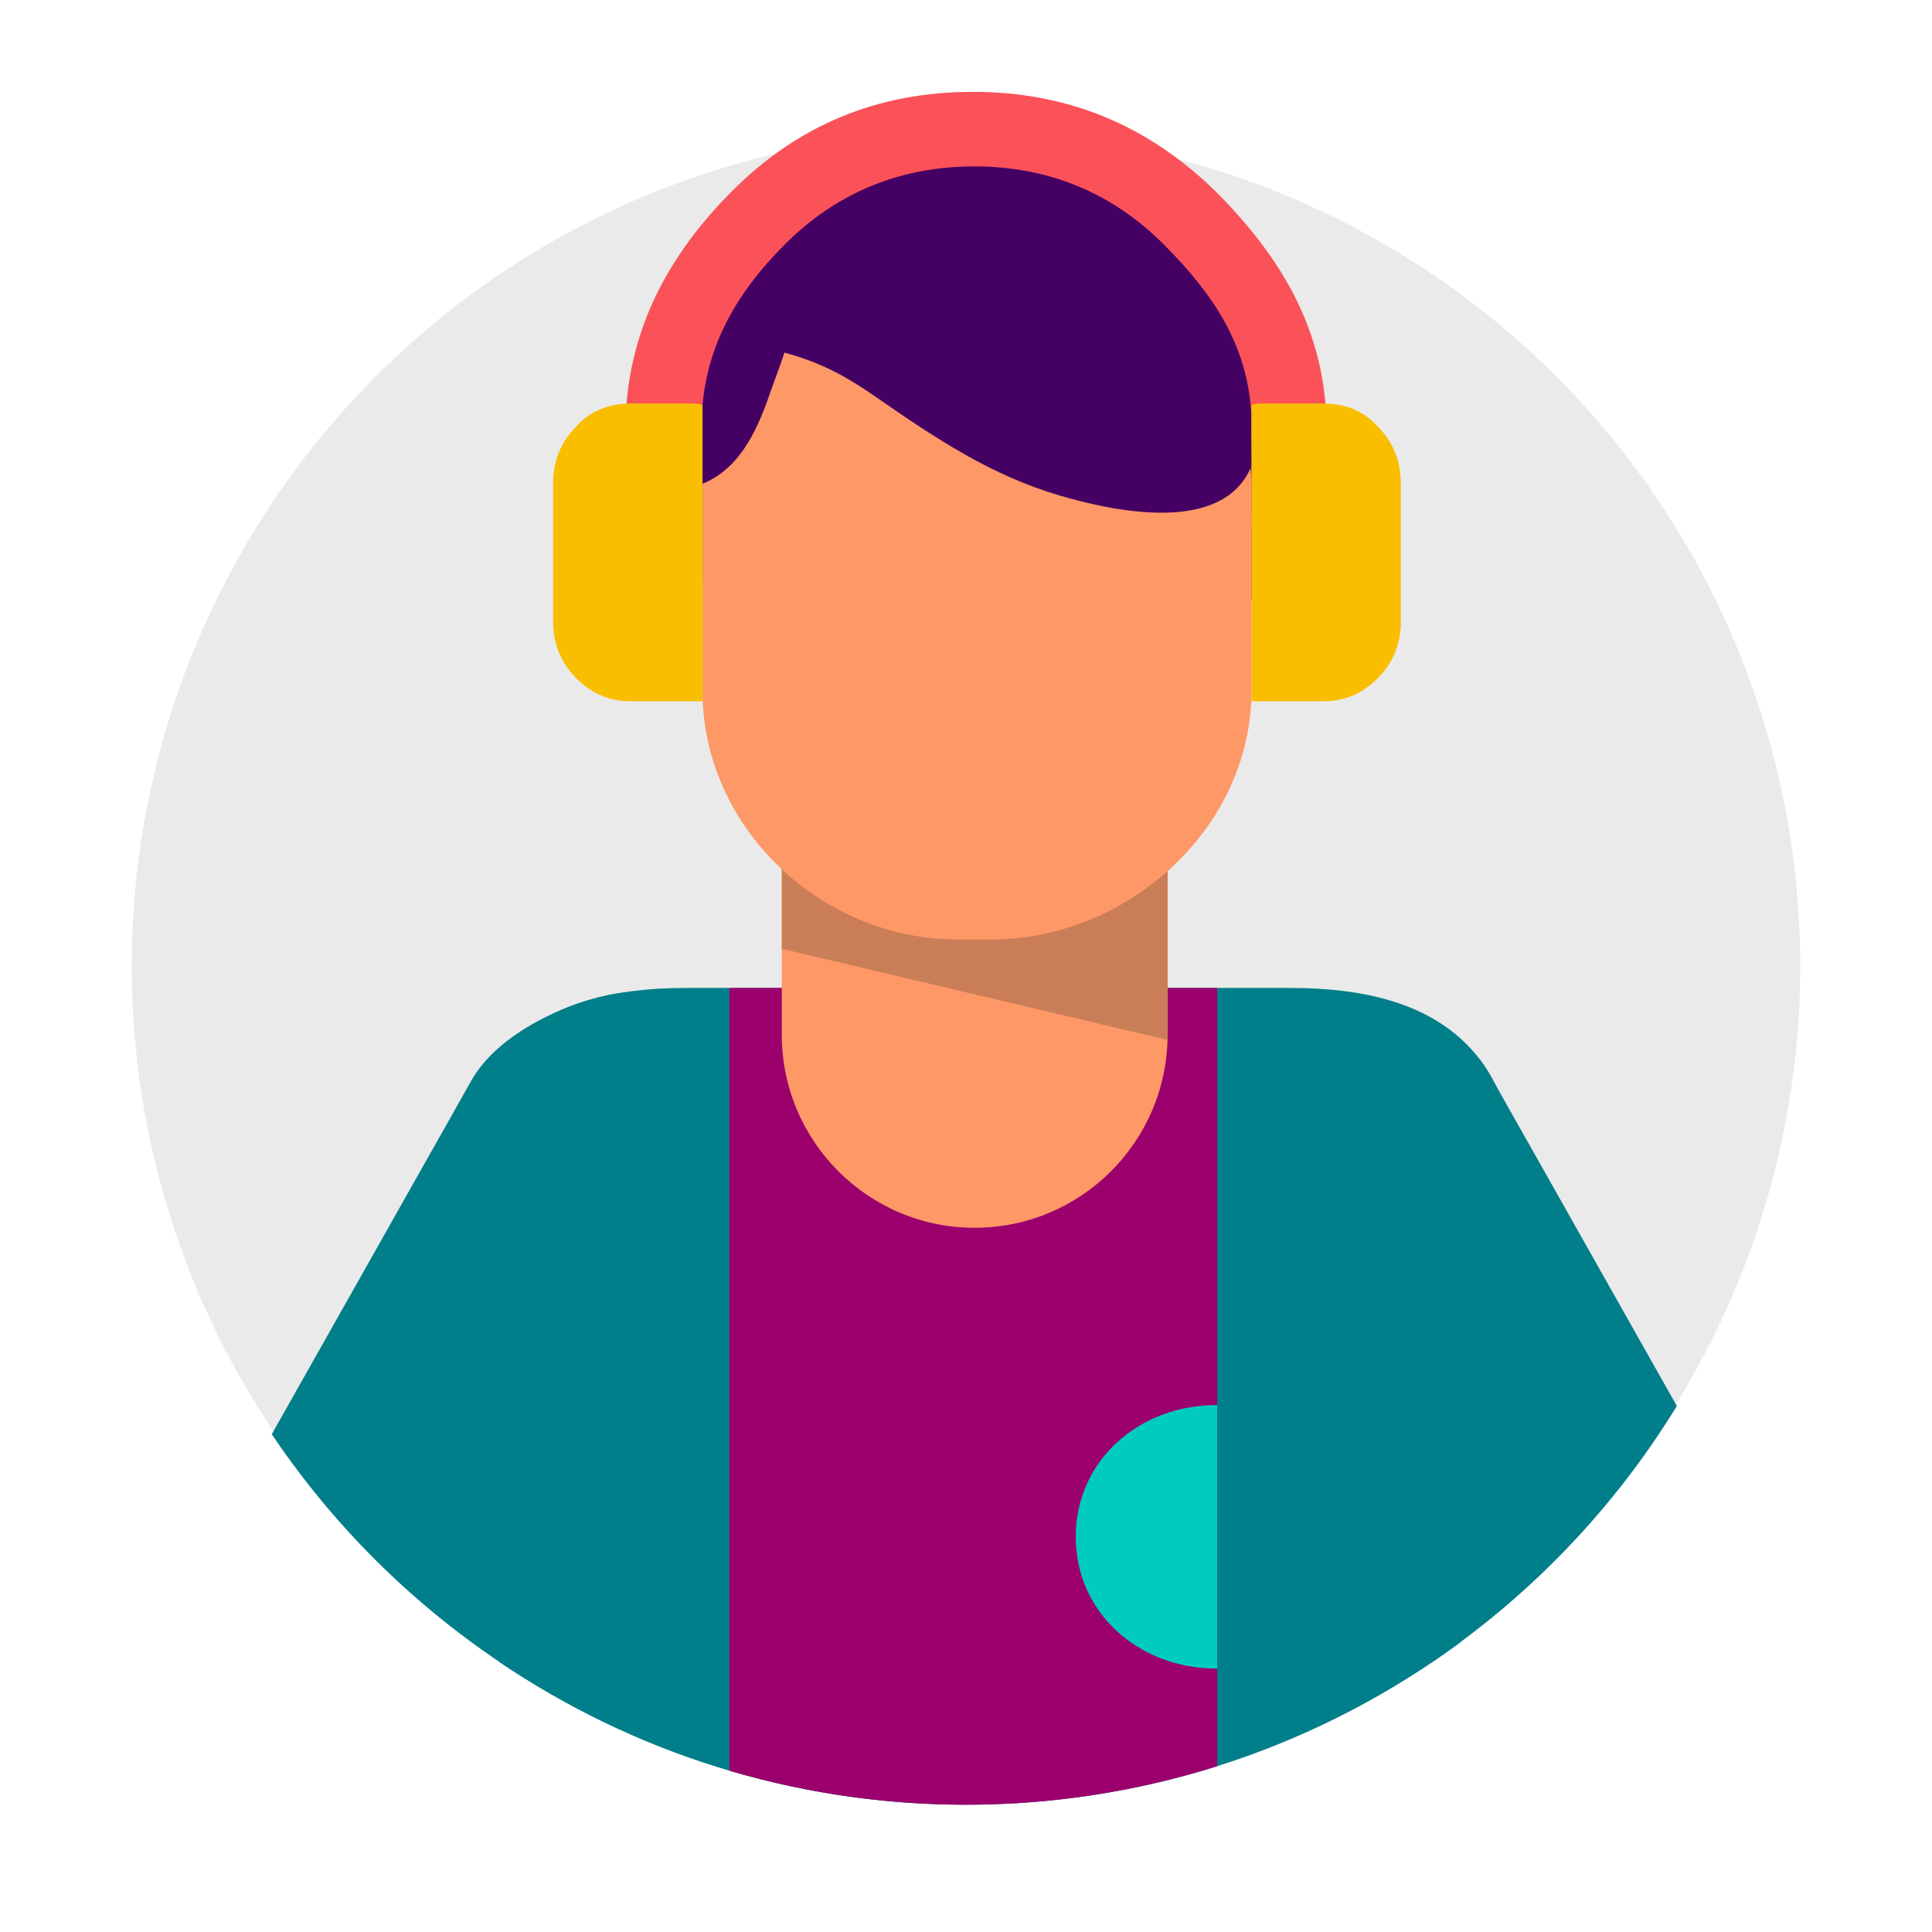 <svg xmlns="http://www.w3.org/2000/svg" width="88" height="88" fill="none" viewBox="0 0 88 88"><circle cx="44" cy="44" r="38" fill="#EAEAEA"/><path fill="#007E8A" d="M58.815 45H31.232c-6.905 0-10.353 3.061-10.353 9.668l1.844 21.02C28.79 79.804 36.118 82.203 44 82.203c8.435 0 16.216-2.75 22.522-7.4l2.646-20.135C69.177 48.061 65.72 45 58.815 45z"/><path fill="#007E8A" d="M32.135 46.17c-1.908-0.997-3.06-1.26-5.135-0.67-2.065 0.59-4.462 1.86-5.512 3.687l-9.109 16.139a38.222 38.222 0 0 0 11.57 11.147l11.348-20.107c1.033-1.827 1.245-3.737 0.637-5.73-0.627-1.984-1.89-3.47-3.799-4.466zM67.766 48.79c-1.05-1.827-3.201-2.427-5.266-3.017-2.074-0.59-3.473-0.997-5.381 0-1.909 0.996-3.18 2.482-3.799 4.457-0.617 1.993-0.405 3.903 0.636 5.73L65.14 75.77a38.203 38.203 0 0 0 11.238-11.728l-8.61-15.253z"/><path fill="#9C006D" d="M33.223 80.653A38.13 38.13 0 0 0 44 82.203c3.983 0 7.827-0.618 11.44-1.753V45H33.224v35.653z"/><path fill="#00CCBD" d="M55.44 64h-0.045C51.91 64 49 66.5 49 70s2.91 6 6.395 6h0.046V64z"/><path fill="#FE9866" d="M44.396 55.923c4.85 0 8.786-3.94 8.786-8.794V33.417H35.61V47.13c0 4.854 3.936 8.794 8.785 8.794z"/><path fill="#CA7E58" d="M53.182 47.37V33.416H35.61v9.8l17.57 4.152z"/><path fill="#450063" d="M44.636 36.24c-7.172 0-13.045-5.877-13.045-13.056V19.99c0-7.179 5.873-13.057 13.045-13.057S57.68 12.812 57.68 19.991v3.193c0 7.179-5.873 13.057-13.045 13.057z"/><path fill="#FE9866" d="M45.152 42.792h-1.54C37.4 42.792 32 37.7 32 31.48v-9.273c0-6.22 5.4-11.313 11.613-11.313h1.54C51.365 10.893 57 15.986 57 22.206v9.264c0.01 6.229-5.625 11.322-11.848 11.322z"/><path fill="#450063" d="M34.385 15.747c2.13 0.442 3.466 0.913 5.43 2.279 2.922 2.03 5.374 3.635 8.435 4.54 2.286 0.673 6.978 1.725 8.536-0.905 1.015-1.716 0.323-4.438-0.525-6.127-1.66-3.294-3.955-4.217-7.09-4.936-3.161-0.73-10.647-1.458-12.758 1.974l-2.028 3.175z"/><path fill="#FB5159" d="M60.236 24.42c0-0.083 0.083-0.156 0.083-0.156V23.94c0-2.658 0.083-4.033 0.083-4.116v-0.083-0.406-0.157-0.406c-0.24-4.032-2.15-7.17-5.054-10.076-3.06-2.98-6.693-4.512-11.044-4.512-4.351 0-7.974 1.531-10.952 4.512-2.904 2.907-4.695 6.27-4.852 10.303v7.096c0 0.406 0.157 0.803 0.562 1.209 0.323 0.323 0.729 0.48 1.208 0.48 0.406 0 0.802-0.157 1.208-0.48 0.322-0.323 0.48-0.73 0.48-1.21v-6.292c0-0.083-0.084-0.157-0.084-0.24v-0.157c0-0.083 0-0.157 0.083-0.24 0.083-3.23 1.515-5.754 3.801-8.042 2.333-2.335 5.236-3.544 8.62-3.544 3.383 0 6.287 1.21 8.62 3.544 2.258 2.26 3.845 4.595 4.002 7.815v0.72c0 0.406 0.083 1.698 0 4.033v0.405"/><path fill="#FABE00" d="M57.5 18.377h2.757c0.968 0 1.853 0.322 2.499 1.051 0.728 0.73 1.05 1.615 1.05 2.584v6.293c0 0.97-0.322 1.855-1.05 2.584-0.729 0.729-1.53 1.052-2.499 1.052H57V18.459c0.083-0.082 0.343-0.082 0.5-0.082z"/><path fill="#450063" d="M36.019 14.03c0.156 1.163-0.517 2.64-0.886 3.71-0.571 1.66-1.309 3.478-3.014 4.244-2.332 1.052-0.35-1.855 0-2.537 0.6-1.154 0.867-2.409 1.549-3.534 0.46-0.776 1.143-2.132 2.35-1.883z"/><path fill="#FABE00" d="M31.5 18.377h-2.757c-0.968 0-1.853 0.322-2.499 1.051-0.728 0.73-1.05 1.615-1.05 2.584v6.293c0 0.97 0.322 1.855 1.05 2.584 0.729 0.729 1.53 1.052 2.499 1.052H32V18.459c-0.083-0.082-0.343-0.082-0.5-0.082z"/></svg>